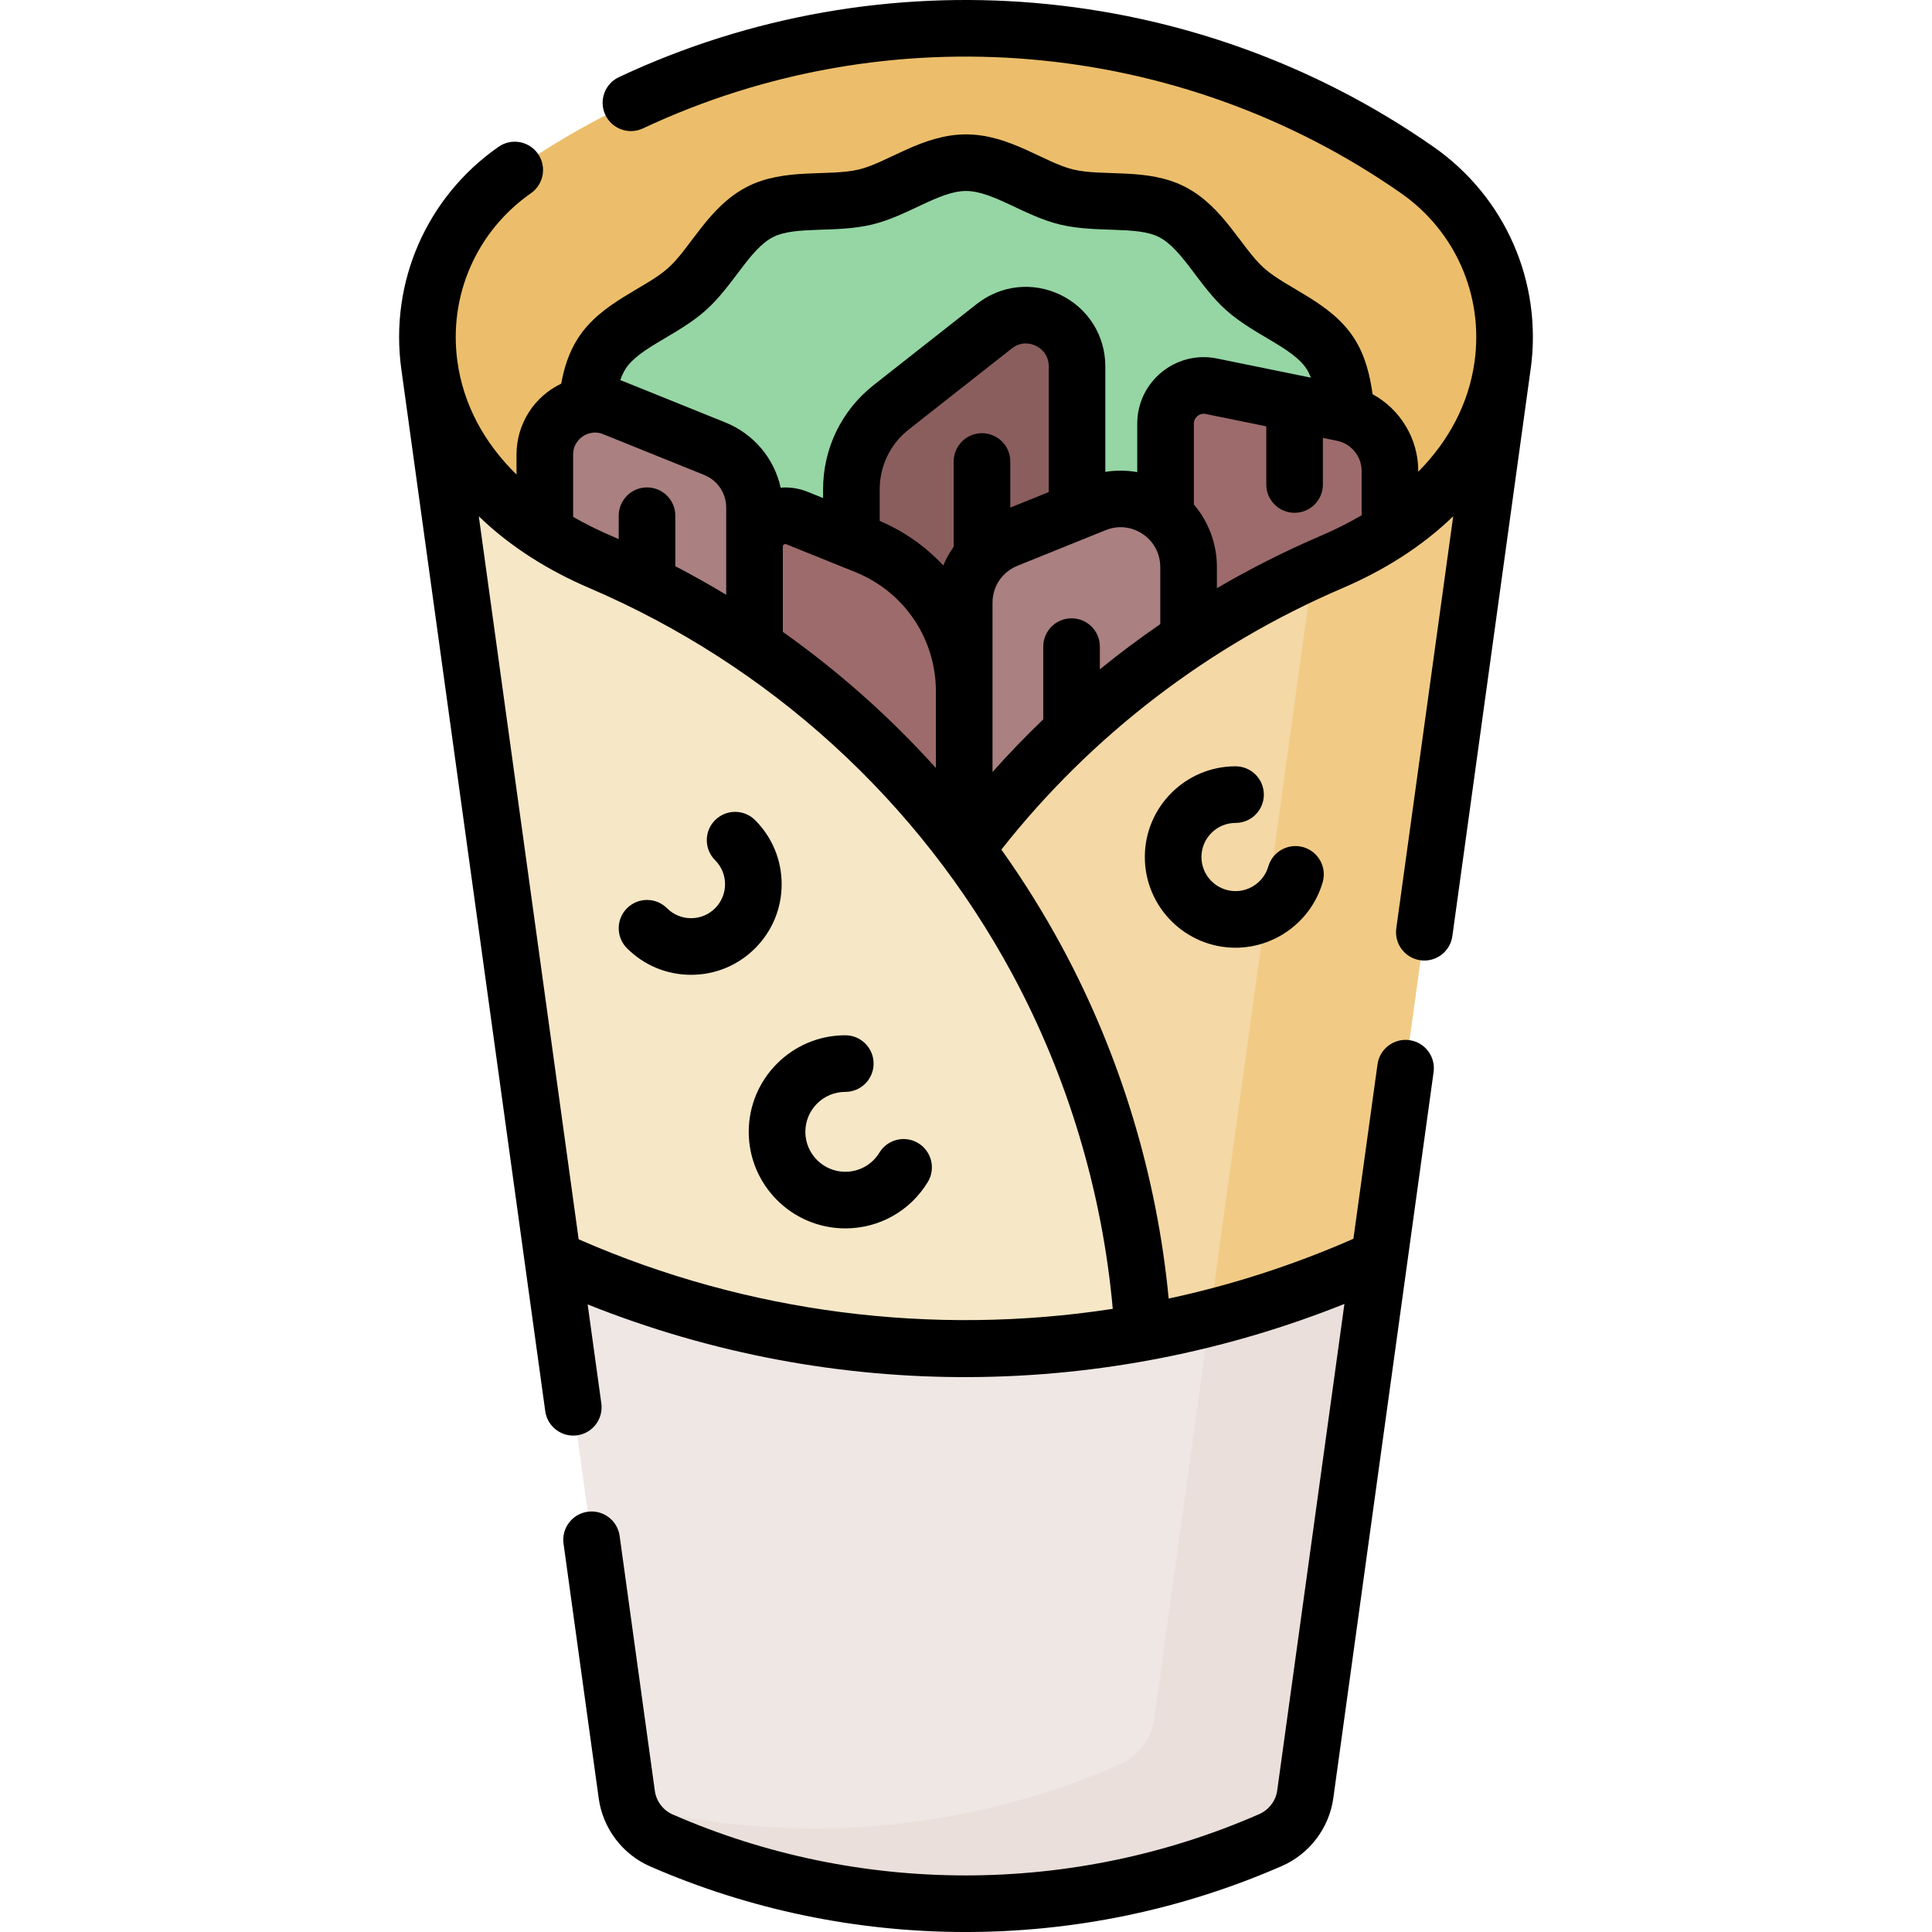<svg id="Capa_1" enable-background="new 0 0 511.868 511.868" height="512" viewBox="0 0 511.868 511.868" width="512" xmlns="http://www.w3.org/2000/svg"><g><path d="m361.199 335.236-.088.039c-67.055 29.358-143.321 29.399-210.407.111-1.572-.686-3.028-1.559-4.348-2.588l19.709 142.698c.74 5.358 4.214 9.945 9.171 12.109 51.447 22.46 109.934 22.429 161.358-.085l.067-.029c4.949-2.167 8.417-6.75 9.156-12.102l19.714-142.734c-1.314 1.024-2.766 1.895-4.332 2.581z" fill="#efe7e4"/><path d="m146.356 332.796-32.596-236.003c2.742 19.854 16.687 39.844 45.282 52.087 49.395 21.148 90.241 58.304 115.748 105.596 16.441 30.482 25.98 64.143 28.018 98.603-50.89 9.261-103.869 3.364-152.104-17.693-1.571-.686-3.029-1.559-4.348-2.587z" fill="#f6e7c6"/><path d="m375.492 45.041c-71.819-50.143-167.296-50.143-239.115 0-16.661 11.633-25.397 31.622-22.617 51.752 2.742 19.854 16.687 39.844 45.282 52.087 38.598 16.525 71.975 42.825 96.893 76.097 24.918-33.272 58.295-59.571 96.893-76.097 28.588-12.24 42.534-32.224 45.28-52.074l.002-.012c2.779-20.13-5.957-40.12-22.618-51.753z" fill="#ecbe6b"/><path d="m314.906 150.219c0-5.515-2.408-10.274-6.099-13.518v-24.46c0-6.399 5.867-11.19 12.137-9.91l34.785 7.099c.341.07.678.15 1.009.241-.638-5.75-1.333-11.472-4.325-16.067-4.994-7.67-15.563-10.8-22.502-16.971-6.797-6.045-11.068-16.195-19.37-20.468-8.048-4.142-18.786-1.788-27.917-3.959-8.75-2.081-17.229-9.106-26.681-9.106-9.453 0-17.932 7.025-26.682 9.106-9.131 2.171-19.869-.183-27.916 3.959-8.301 4.273-12.573 14.423-19.37 20.468-6.939 6.171-17.508 9.301-22.502 16.971-2.579 3.961-3.451 8.758-4.051 13.689 2.317-.397 4.79-.183 7.202.791l26.735 10.789c6.37 2.571 10.542 8.752 10.542 15.621v36.825c-.002-.001-.003-.002-.005-.003 21.471 14.687 40.416 32.804 56.036 53.662 16.328-21.803 36.29-40.612 58.972-55.638v-19.121z" fill="#95d6a4"/><path d="m352.827 148.88c-38.598 16.525-71.975 42.825-96.893 76.097 6.971 9.308 13.279 19.161 18.855 29.499 16.441 30.482 25.98 64.143 28.018 98.603 19.89-3.619 39.46-9.554 58.304-17.804l.088-.039c1.566-.686 3.018-1.557 4.333-2.583l32.575-235.847c-2.746 19.849-16.692 39.834-45.28 52.074z" fill="#f4d8a5"/><path d="m352.827 148.88c-1.669.715-3.329 1.448-4.979 2.199-7.804 56.505-18.645 134.991-27.368 198.15 13.808-3.51 27.399-8.161 40.631-13.955l.088-.039c1.566-.686 3.018-1.557 4.333-2.583l32.575-235.847c-2.746 19.85-16.692 39.835-45.28 52.075z" fill="#f1cb86"/><path d="m361.199 335.236-.088.039c-13.232 5.793-26.823 10.445-40.631 13.955-7.855 56.872-13.994 101.316-14.653 106.092-.745 5.396-4.242 10.016-9.233 12.199-41.169 18.025-86.865 21.638-129.853 10.838 1.389 4.098 4.447 7.481 8.495 9.248 51.448 22.46 109.934 22.429 161.358-.085l.067-.029c4.949-2.167 8.417-6.75 9.156-12.102l19.714-142.734c-1.314 1.022-2.766 1.893-4.332 2.579z" fill="#eadfda"/><path d="m189.361 118.872-26.735-10.789c-8.743-3.528-18.279 2.907-18.279 12.335v20.724c4.389 2.821 9.279 5.419 14.695 7.738 14.404 6.167 28.08 13.695 40.861 22.438v-36.825c0-6.869-4.172-13.05-10.542-15.621z" fill="#aa8080"/><path d="m229.415 144.616-18.263-7.37c-5.38-2.171-11.249 1.789-11.249 7.591v26.481c21.252 14.538 40.029 32.437 55.556 53.027v-41.135c0-16.971-10.305-32.243-26.044-38.594z" fill="#9d6b6b"/><path d="m290.136 133.503-23.397 9.442c-6.817 2.751-11.28 9.365-11.28 16.716v64.684c.159.21.317.421.475.632 16.328-21.803 36.29-40.612 58.972-55.638v-19.119c0-12.777-12.923-21.497-24.77-16.717z" fill="#aa8080"/><path d="m229.415 144.616c15.739 6.351 26.044 21.623 26.044 38.594v-23.55c0-7.351 4.463-13.965 11.28-16.716l18.611-7.51v-38.373c0-11.301-13.027-17.628-21.91-10.642l-27.292 21.465c-6.68 5.254-10.58 13.282-10.58 21.781v13.399z" fill="#8b5e5e"/><path d="m355.729 109.429-34.785-7.099c-6.27-1.279-12.137 3.511-12.137 9.91v24.46c3.69 3.244 6.099 8.003 6.099 13.518v19.119c-.041.027-.081.054-.121.081 11.967-7.938 24.692-14.824 38.042-20.539 5.72-2.449 10.853-5.208 15.428-8.214v-15.896c0-7.439-5.236-13.852-12.526-15.34z" fill="#9d6b6b"/><path d="m385.013 136.787-15.079 109.173c-.566 4.104 2.301 7.889 6.403 8.456 4.138.568 7.894-2.331 8.456-6.403 22.829-165.285 20.571-149.067 20.745-150.193 3.182-23.035-6.687-45.615-25.753-58.927-63.294-44.192-145.991-51.262-215.815-18.451-3.749 1.762-5.36 6.229-3.599 9.978 1.762 3.749 6.23 5.36 9.978 3.599 64.981-30.536 141.942-23.955 200.849 17.173 14.413 10.063 21.877 27.127 19.486 44.539-.002.016-.004.032-.007.048-1.51 10.919-6.636 20.828-14.923 29.212v-.22c0-8.616-4.818-16.357-12.097-20.336-.686-4.863-1.888-10.206-4.959-14.921-6.172-9.483-17.645-13.007-23.803-18.483-5.997-5.334-10.731-16.287-20.921-21.532-9.935-5.112-21.512-2.66-29.614-4.587-7.688-1.829-16.854-9.309-28.417-9.309-11.528 0-20.771 7.49-28.416 9.31-8.017 1.905-19.717-.508-29.613 4.587-10.192 5.244-14.928 16.201-20.923 21.532-6.154 5.475-17.622 8.99-23.803 18.483-2.47 3.794-3.733 7.968-4.504 12.135-7.137 3.411-11.839 10.63-11.839 18.772v5.301c-8.72-8.539-14.104-18.71-15.657-29.952-2.407-17.425 5.058-34.505 19.481-44.576 3.396-2.371 4.227-7.047 1.855-10.443-2.37-3.396-7.045-4.227-10.443-1.856-19.066 13.312-28.935 35.892-25.753 58.927 11.59 83.908 26.198 189.677 38.129 276.054.566 4.104 4.356 6.967 8.456 6.403 4.104-.567 6.97-4.353 6.403-8.456l-3.623-26.222c66.016 26.363 137.578 25.016 200.497-.136l-17.804 128.899c-.379 2.748-2.193 5.146-4.802 6.287-49.352 21.607-105.974 21.637-155.349.083-2.546-1.111-4.363-3.51-4.742-6.262l-9.33-67.546c-.566-4.104-4.359-6.97-8.456-6.403-4.104.567-6.97 4.353-6.403 8.456l9.33 67.545c1.089 7.89 6.3 14.771 13.6 17.958 52.501 22.92 113.509 23.492 167.434-.118 7.287-3.19 12.489-10.067 13.578-17.946 1.79-12.963 24.179-175.061 26.572-192.385.566-4.104-2.3-7.889-6.403-8.456-4.104-.564-7.89 2.3-8.456 6.403l-6.383 46.21c-.155.075-.313.147-.474.218-15.689 6.869-31.936 12.08-48.472 15.634-3.094-32.448-12.788-64.472-28.24-93.123-4.802-8.903-10.2-17.568-16.086-25.827 23.785-30.205 54.959-54.108 90.475-69.314 10.784-4.622 20.872-10.9 29.234-18.992zm-198.053-54.551c7.303-6.496 11.637-16.222 17.818-19.403 5.9-3.037 16.508-1.022 26.219-3.331 9.489-2.256 17.824-8.902 24.946-8.902 7.111 0 15.469 6.648 24.946 8.902 9.706 2.309 20.312.29 26.22 3.332 6.174 3.178 10.525 12.917 17.817 19.404 7.409 6.588 17.538 9.833 21.201 15.459.463.711.85 1.505 1.178 2.36l-2.73-.557c-.054-.012-.107-.023-.162-.033l-21.971-4.484c-10.91-2.224-21.137 6.105-21.137 17.259v12.836c-2.785-.491-5.643-.516-8.458-.065v-27.952c0-8.124-4.539-15.375-11.847-18.925-7.309-3.551-15.813-2.634-22.199 2.388l-27.292 21.465c-8.543 6.719-13.442 16.807-13.442 27.676v2.285l-4.11-1.659c-2.297-.927-4.737-1.284-7.129-1.091-1.702-7.731-7.085-14.225-14.662-17.283l-26.735-10.789c-.361-.146-.726-.281-1.092-.405.379-1.129.841-2.139 1.419-3.027 3.664-5.625 13.798-8.874 21.202-15.46zm20.745 62.033c.302-.204.539-.108.641-.067 1.577.637-3.019-1.218 18.263 7.37 12.97 5.234 21.351 17.653 21.351 31.639v20.265c-12.146-13.486-25.759-25.582-40.556-36.062v-22.576c-.001-.11-.001-.366.301-.569zm52.463-29.497c-4.143 0-7.5 3.358-7.5 7.5v22.578c-1.099 1.543-2.023 3.209-2.754 4.967-4.617-4.975-10.312-9.029-16.844-11.805v-8.347c0-6.239 2.812-12.029 7.716-15.886l27.292-21.465c2.682-2.11 5.35-1.182 6.372-.686 1.022.497 3.4 2.02 3.4 5.433v33.313l-10.182 4.109v-12.211c0-4.143-3.358-7.5-7.5-7.5zm-108.322 5.646c0-2.784 1.788-4.291 2.557-4.809.769-.519 2.834-1.614 5.416-.571l26.735 10.789c3.553 1.434 5.849 4.835 5.849 8.667v23.095c-4.409-2.664-8.905-5.192-13.482-7.579v-13.376c0-4.142-3.357-7.5-7.5-7.5s-7.5 3.358-7.5 7.5v6.188c-.641-.281-1.283-.56-1.927-.835-3.597-1.54-6.983-3.227-10.147-5.05v-16.519zm142.973 226.35c-47.842 7.367-96.913 1.043-141.115-18.256-.128-.055-.312-.141-.394-.18l-26.456-191.544c8.423 8.151 18.546 14.41 29.234 18.986 47.794 20.464 87.396 56.461 112.099 102.261 14.716 27.284 23.867 57.824 26.632 88.733zm-31.86-142.23v-44.877c0-2.606.944-5.036 2.573-6.908.118-.121.232-.245.341-.373 1.011-1.054 2.253-1.906 3.672-2.479l18.48-7.458c.09-.034.179-.07.267-.108l4.649-1.876c3.817-1.539 7.859-.738 10.818 1.791.065.059.132.117.199.174 2.207 1.982 3.446 4.751 3.446 7.795v15.144c-5.497 3.775-10.837 7.77-16.005 11.974v-6.019c0-4.142-3.357-7.5-7.5-7.5s-7.5 3.358-7.5 7.5v19.271c-4.657 4.467-9.142 9.12-13.44 13.949zm86.916-62.553c-9.462 4.051-18.636 8.683-27.469 13.854v-5.62c0-6.154-2.206-12-6.099-16.561v-21.417c0-1.079.602-1.731.961-2.024.358-.293 1.113-.755 2.177-.537l16.044 3.274v15.408c0 4.142 3.357 7.5 7.5 7.5s7.5-3.358 7.5-7.5v-12.347l3.74.763c3.767.768 6.525 4.119 6.525 7.992v11.739c-3.373 1.986-7.003 3.816-10.879 5.476z"/><path d="m327.344 218.026c4.143 0 7.5-3.358 7.5-7.5s-3.357-7.5-7.5-7.5c-13.251 0-24.031 10.781-24.031 24.032s10.78 24.032 24.031 24.032c10.644 0 20.138-7.136 23.089-17.353 1.149-3.979-1.145-8.137-5.124-9.287-3.977-1.147-8.137 1.145-9.286 5.124-1.108 3.836-4.677 6.516-8.679 6.516-4.979 0-9.031-4.052-9.031-9.032s4.052-9.032 9.031-9.032z"/><path d="m207.093 234.266c0-6.412-2.497-12.439-7.031-16.973-2.928-2.929-7.677-2.928-10.606 0-2.929 2.929-2.929 7.678.001 10.607 3.518 3.518 3.519 9.213-.001 12.732-1.7 1.701-3.961 2.637-6.365 2.637-2.405 0-4.666-.937-6.367-2.637-2.928-2.929-7.677-2.928-10.606 0-2.929 2.929-2.929 7.678.001 10.607 4.533 4.533 10.562 7.03 16.973 7.03s12.439-2.497 16.972-7.03c4.532-4.534 7.029-10.562 7.029-16.973z"/><path d="m243.306 302.88c-3.534-2.159-8.149-1.044-10.311 2.491-1.942 3.18-5.322 5.079-9.041 5.079-5.835 0-10.582-4.747-10.582-10.582s4.747-10.582 10.582-10.582c4.143 0 7.5-3.358 7.5-7.5s-3.357-7.5-7.5-7.5c-14.106 0-25.582 11.476-25.582 25.582s11.476 25.582 25.582 25.582c8.987 0 17.152-4.583 21.842-12.259 2.16-3.536 1.044-8.151-2.49-10.311z"/></g></svg>
